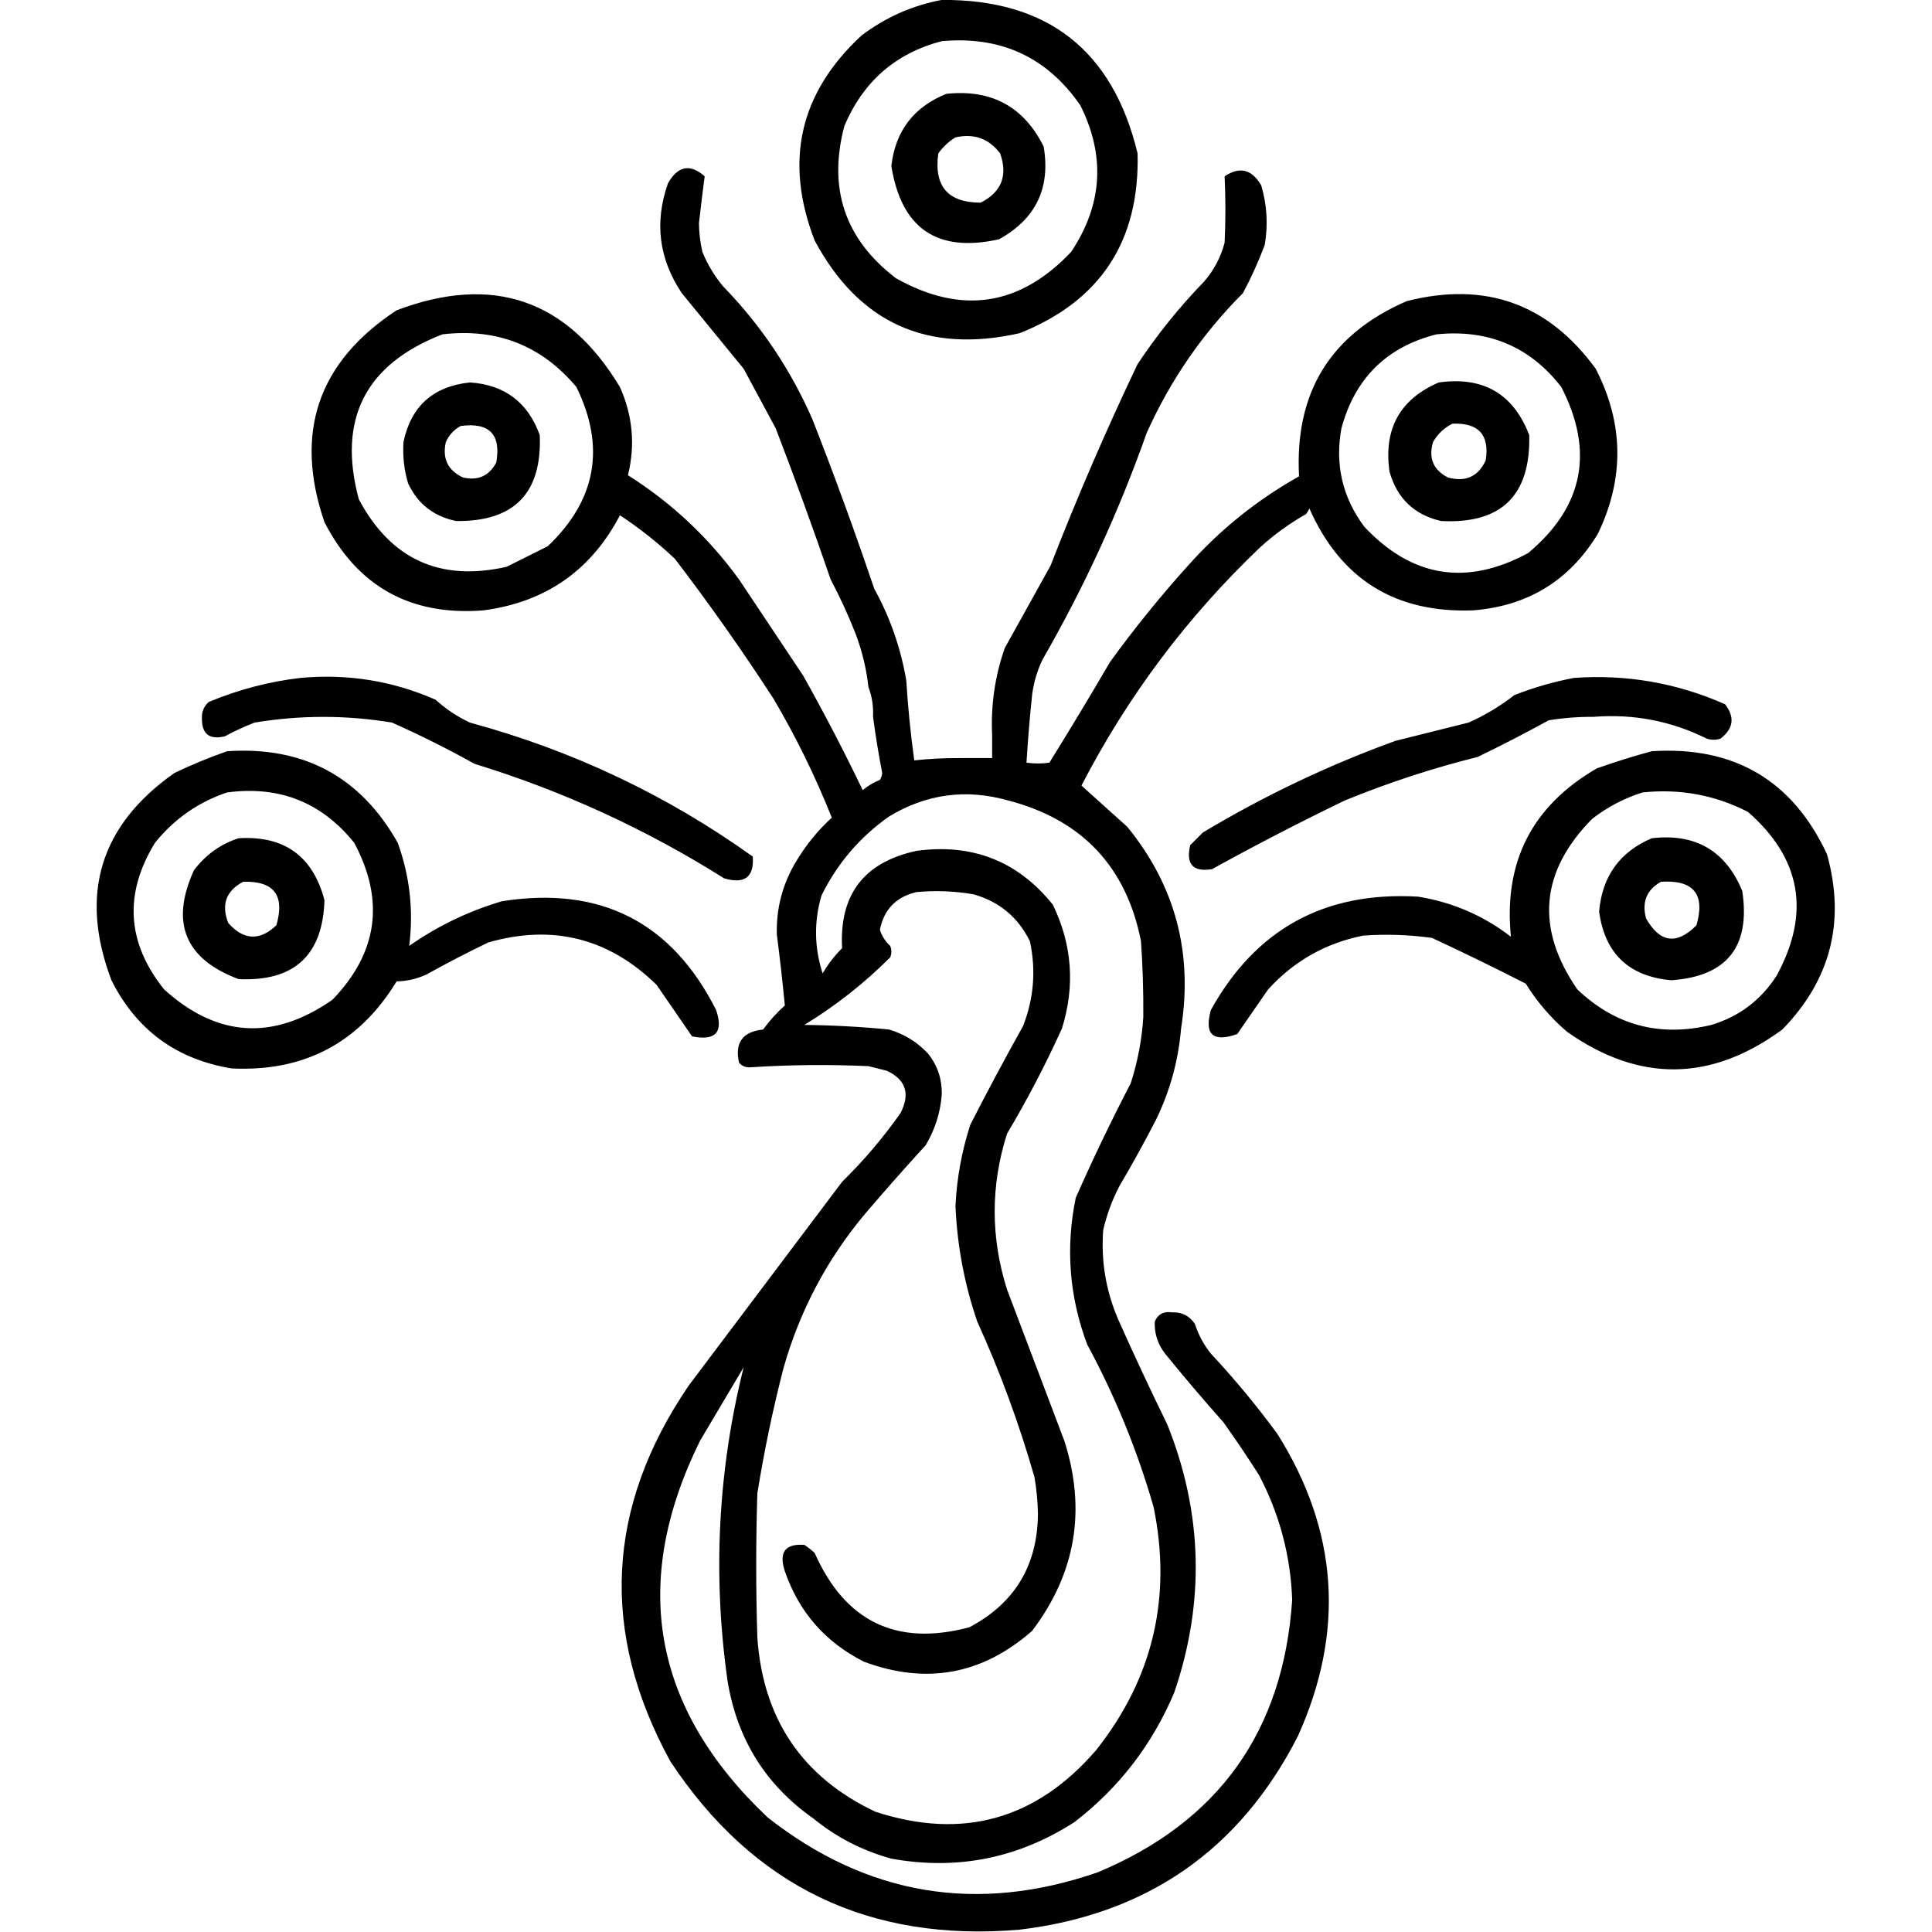<?xml version="1.0" encoding="UTF-8" standalone="no"?>
<!DOCTYPE svg PUBLIC "-//W3C//DTD SVG 1.1//EN" "http://www.w3.org/Graphics/SVG/1.1/DTD/svg11.dtd">
<svg width="100%" height="100%" viewBox="0 0 1024 1024" version="1.1" xmlns="http://www.w3.org/2000/svg" xmlns:xlink="http://www.w3.org/1999/xlink" xml:space="preserve" xmlns:serif="http://www.serif.com/" style="fill-rule:evenodd;clip-rule:evenodd;stroke-linejoin:round;stroke-miterlimit:2;">
    <g transform="matrix(1.214,0,0,1.214,-102.395,-153.605)">
        <path d="M477.5,612.5C481.832,604.047 479.832,597.88 471.5,594C468.833,593.333 466.167,592.667 463.5,592C446.317,591.216 429.15,591.382 412,592.5C409.966,592.646 408.299,591.98 407,590.5C405.048,581.779 408.548,576.945 417.5,576C420.335,572.134 423.502,568.634 427,565.5C426.008,555.18 424.841,544.847 423.5,534.5C423.209,522.995 426.043,512.329 432,502.5C436.221,495.441 441.387,489.108 447.5,483.5C440.284,465.404 431.784,448.071 422,431.5C408.444,410.612 394.111,390.279 379,370.5C371.51,363.434 363.51,357.101 355,351.5C342.43,375.551 322.597,389.384 295.5,393C263.678,395.524 240.511,382.691 226,354.5C212.636,315.428 223.136,284.595 257.5,262C299.49,246.11 331.99,257.277 355,295.5C360.581,307.988 361.748,320.822 358.5,334C377.544,346.042 393.71,361.208 407,379.5C416.333,393.5 425.667,407.5 435,421.5C444.207,437.915 452.874,454.582 461,471.5C463.251,469.623 465.751,468.123 468.5,467C469.081,466.107 469.415,465.107 469.5,464C467.933,455.859 466.599,447.693 465.5,439.5C465.72,434.9 465.054,430.567 463.5,426.5C462.623,418.615 460.789,410.949 458,403.5C454.787,395.289 451.121,387.289 447,379.5C439.355,357.22 431.355,335.22 423,313.5C418.319,304.802 413.652,296.135 409,287.5C399.97,276.475 390.97,265.475 382,254.5C371.976,239.497 369.976,223.497 376,206.5C380.339,198.922 385.673,197.922 392,203.5C391.106,210.27 390.273,217.104 389.5,224C389.559,228.222 390.059,232.389 391,236.5C393.232,241.965 396.232,246.965 400,251.5C416.469,268.417 429.469,287.751 439,309.5C448.59,333.937 457.59,358.603 466,383.5C472.901,395.986 477.568,409.319 480,423.5C480.735,435.226 481.902,446.893 483.5,458.5C490.143,457.788 496.809,457.454 503.5,457.5L517.5,457.5L517.5,447.5C516.883,434.431 518.716,421.764 523,409.5C529.634,397.52 536.3,385.52 543,373.5C554.6,343.64 567.267,314.307 581,285.5C589.559,272.608 599.225,260.608 610,249.5C614.303,244.562 617.303,238.896 619,232.5C619.453,222.812 619.453,213.145 619,203.5C625.581,199.095 630.915,200.429 635,207.5C637.521,216.063 638.021,224.73 636.5,233.5C633.833,240.643 630.666,247.643 627,254.5C609.297,272.224 595.297,292.557 585,315.5C572.791,350.008 557.624,383.008 539.5,414.5C537.233,419.229 535.733,424.229 535,429.5C533.946,439.487 533.112,449.487 532.5,459.5C535.927,459.976 539.26,459.976 542.5,459.5C551.532,444.965 560.365,430.298 569,415.5C579.575,400.921 590.909,386.921 603,373.5C617.025,357.75 633.192,344.75 651.5,334.5C649.519,297.933 665.185,272.433 698.5,258C732.782,249.268 760.282,259.101 781,287.5C793.275,311.322 793.608,335.322 782,359.5C769.624,379.945 751.457,391.111 727.5,393C693.523,394.27 669.69,379.437 656,348.5C655.626,349.416 655.126,350.25 654.5,351C647.235,355.121 640.568,359.954 634.5,365.5C602.681,395.805 576.681,430.472 556.5,469.5C563.157,475.498 569.824,481.498 576.5,487.5C597.415,513.147 605.248,542.48 600,575.5C598.826,589.529 595.16,602.862 589,615.5C583.92,625.327 578.587,634.994 573,644.5C569.877,650.537 567.543,656.87 566,663.5C564.984,677.046 567.151,690.046 572.5,702.5C579.379,717.928 586.546,733.261 594,748.5C609.455,787.138 610.455,826.138 597,865.5C587.418,888.187 572.918,907.02 553.5,922C528.928,937.848 502.261,943.181 473.5,938C460.83,934.5 449.497,928.667 439.5,920.5C418.69,905.917 406.19,885.917 402,860.5C395.439,814.273 397.772,768.606 409,723.5C402.653,734.199 396.32,744.866 390,755.5C359.342,817.553 369.175,872.387 419.5,920C462.996,954.138 510.996,962.138 563.5,944C616.364,921.966 644.697,882.299 648.5,825C647.807,805.729 642.974,787.562 634,770.5C629.029,762.697 623.862,755.03 618.5,747.5C609.763,737.686 601.263,727.686 593,717.5C589.797,713.392 588.297,708.725 588.5,703.5C589.929,700.252 592.429,698.919 596,699.5C600.259,699.296 603.592,700.963 606,704.5C607.556,709.28 609.889,713.613 613,717.5C623.393,728.653 633.059,740.32 642,752.5C668.621,794.785 671.621,838.785 651,884.5C625.631,934.171 585.131,962.337 529.5,969C463.873,974.6 413.04,950.1 377,895.5C346.219,839.224 348.886,784.558 385,731.5C407.333,701.833 429.667,672.167 452,642.5C461.461,633.215 469.961,623.215 477.5,612.5ZM466.5,917.5C504.63,929.958 536.797,920.958 563,890.5C587.731,859.206 596.064,823.873 588,784.5C580.909,759.83 571.243,736.164 559,713.5C551.181,692.669 549.514,671.336 554,649.5C561.455,632.59 569.455,615.923 578,599.5C581.056,590.053 582.89,580.386 583.5,570.5C583.583,559.484 583.249,548.484 582.5,537.5C576.089,504.92 556.756,484.42 524.5,476C506.094,470.813 488.761,473.146 472.5,483C459.756,491.972 449.923,503.472 443,517.5C439.67,528.884 439.836,540.217 443.5,551.5C445.849,547.472 448.683,543.806 452,540.5C450.723,517.107 461.556,502.94 484.5,498C508.936,494.692 528.77,502.525 544,521.5C552.439,538.921 553.772,556.921 548,575.5C540.84,591.311 532.84,606.645 524,621.5C516.817,644.12 516.817,666.787 524,689.5C532.327,711.49 540.66,733.49 549,755.5C558.693,785.677 554.026,813.344 535,838.5C513.271,857.645 488.771,862.145 461.5,852C444.645,843.48 433.145,830.314 427,812.5C424.282,804.242 427.115,800.409 435.5,801C437.09,802.046 438.59,803.213 440,804.5C453.324,834.579 475.824,845.413 507.5,837C527.297,826.593 537.297,810.093 537.5,787.5C537.405,782.128 536.905,776.794 536,771.5C529.33,748.171 520.996,725.504 511,703.5C505.391,687.121 502.224,670.288 501.5,653C502.077,640.887 504.244,629.053 508,617.5C515.427,602.976 523.094,588.643 531,574.5C535.703,562.484 536.703,550.15 534,537.5C528.914,527.088 520.747,520.255 509.5,517C501.214,515.546 492.881,515.213 484.5,516C475.582,518.084 470.249,523.584 468.5,532.5C469.378,535.215 470.878,537.549 473,539.5C473.667,541.167 473.667,542.833 473,544.5C461.673,555.828 449.173,565.661 435.5,574C447.874,574.13 460.208,574.797 472.5,576C479.204,578.009 484.871,581.509 489.5,586.5C493.678,591.701 495.678,597.701 495.5,604.5C494.879,612.401 492.546,619.735 488.5,626.5C479.532,636.306 470.699,646.306 462,656.5C445.448,676.268 433.615,698.601 426.5,723.5C421.814,741.605 417.98,759.938 415,778.5C414.333,799.5 414.333,820.5 415,841.5C417.482,877.091 434.649,902.425 466.5,917.5ZM277.5,272.5C243.785,285.596 231.619,309.596 241,344.5C254.951,370.724 276.451,380.557 305.5,374C311.469,371.016 317.469,368.016 323.5,365C344.659,344.879 348.826,321.712 336,295.5C320.802,277.37 301.302,269.703 277.5,272.5ZM262.5,337.5C260.767,331.654 260.1,325.654 260.5,319.5C263.801,303.871 273.468,295.204 289.5,293.5C304.677,294.509 314.843,302.175 320,316.5C321.021,341.813 308.854,354.313 283.5,354C273.649,351.967 266.649,346.467 262.5,337.5ZM285.5,312.5C282.592,314.06 280.425,316.394 279,319.5C277.372,326.743 279.872,331.909 286.5,335C293.034,336.493 297.867,334.327 301,328.5C303.19,316.189 298.024,310.855 285.5,312.5ZM711.5,272.5C689.755,277.991 675.921,291.657 670,313.5C667.103,329.345 670.437,343.678 680,356.5C700.822,378.663 724.655,382.496 751.5,368C775.648,347.845 780.482,323.679 766,295.5C752.305,277.862 734.138,270.195 711.5,272.5ZM712.5,293.5C731.925,290.786 745.092,298.452 752,316.5C752.619,342.881 739.786,355.381 713.5,354C701.802,351.304 694.302,344.137 691,332.5C688.323,313.84 695.489,300.84 712.5,293.5ZM718.5,311.5C714.907,313.256 712.074,315.923 710,319.5C707.925,326.511 710.092,331.677 716.5,335C724.244,337.097 729.744,334.597 733,327.5C734.729,316.391 729.896,311.057 718.5,311.5ZM495.5,126.5C541.694,126.189 570.194,148.523 581,193.5C581.959,231.789 564.793,257.956 529.5,272C489.16,281.071 459.327,267.571 440,231.5C426.621,196.861 433.454,167.028 460.5,142C471.056,134.05 482.722,128.883 495.5,126.5ZM495.5,144.5C475.405,149.745 461.239,162.078 453,181.5C445.735,208.824 453.235,230.99 475.5,248C504.074,264.059 529.574,260.225 552,236.5C565.715,215.91 567.048,194.577 556,172.5C541.474,151.493 521.308,142.16 495.5,144.5ZM497.5,167.5C517.148,165.402 531.315,173.069 540,190.5C543.069,208.633 536.569,222.133 520.5,231C493.537,237.014 477.87,226.347 473.5,199C475.248,183.75 483.248,173.25 497.5,167.5ZM501.5,186.5C498.584,188.274 496.084,190.607 494,193.5C492.015,207.841 498.182,215.008 512.5,215C521.595,210.39 524.429,203.223 521,193.5C516.09,187.028 509.59,184.695 501.5,186.5ZM215.5,422.5C236.042,420.6 255.709,423.767 274.5,432C278.984,436.078 283.984,439.411 289.5,442C334.394,454.202 375.56,473.702 413,500.5C413.628,509.469 409.462,512.635 400.5,510C366.348,488.508 330.014,471.841 291.5,460C279.769,453.468 267.769,447.468 255.5,442C235.506,438.684 215.506,438.684 195.5,442C191.047,443.726 186.714,445.726 182.5,448C175.72,449.612 172.386,446.946 172.5,440C172.408,437.186 173.408,434.853 175.5,433C188.468,427.593 201.801,424.093 215.5,422.5ZM771.5,422.5C794.49,420.865 816.49,424.699 837.5,434C841.841,439.628 841.174,444.628 835.5,449C833.5,449.667 831.5,449.667 829.5,449C813.957,441.283 797.457,438.116 780,439.5C773.447,439.45 766.947,439.95 760.5,441C750.386,446.558 740.053,451.892 729.5,457C709.729,461.924 690.396,468.257 671.5,476C651.821,485.505 632.488,495.505 613.5,506C605.164,507.327 601.997,503.827 604,495.5L609.5,490C636.214,473.976 664.214,460.643 693.5,450C704.162,447.335 714.828,444.668 725.5,442C732.671,438.827 739.337,434.827 745.5,430C754.052,426.666 762.719,424.166 771.5,422.5ZM805.5,454.5C841.441,452.206 866.941,467.206 882,499.5C890.131,528.81 883.631,554.31 862.5,576C831.366,598.858 800.033,599.191 768.5,577C761.377,570.883 755.377,563.883 750.5,556C736.956,549.061 723.289,542.395 709.5,536C699.532,534.621 689.532,534.287 679.5,535C663.087,538.289 649.254,546.123 638,558.5L624.5,578C613.88,581.71 610.047,578.21 613,567.5C632.601,532.109 662.768,515.609 703.5,518C718.549,520.446 732.049,526.279 744,535.5C740.728,502.877 753.228,478.377 781.5,462C789.505,459.163 797.505,456.663 805.5,454.5ZM801.5,472.5C793.545,474.979 786.212,478.812 779.5,484C756.788,506.995 754.622,531.829 773,558.5C789.565,574.236 809.065,579.403 831.5,574C843.636,570.347 853.136,563.18 860,552.5C874.899,525.165 870.733,501.332 847.5,481C833.098,473.621 817.765,470.788 801.5,472.5ZM805.5,492.5C824.559,490.273 837.726,497.94 845,515.5C848.679,539.808 838.345,552.808 814,554.5C795.499,552.831 784.999,542.831 782.5,524.5C783.836,509.123 791.502,498.456 805.5,492.5ZM809.5,511.5C803.25,515.018 801.084,520.351 803,527.5C809.047,538.175 816.38,539.175 825,530.5C828.914,516.906 823.747,510.572 809.5,511.5ZM183.5,454.5C216.884,452.271 241.718,465.604 258,494.5C263.277,509.102 264.944,524.102 263,539.5C275.376,530.821 288.876,524.321 303.5,520C346.439,513.218 377.605,529.051 397,567.5C400.279,577.228 396.779,581.061 386.5,579C381.332,571.481 376.165,563.981 371,556.5C350.125,536.101 325.625,529.935 297.5,538C288.343,542.412 279.343,547.078 270.5,552C266.389,553.891 262.056,554.891 257.5,555C241.141,581.849 217.141,594.516 185.5,593C161.404,589.047 143.904,576.213 133,554.5C118.826,517.034 127.993,486.867 160.5,464C168.094,460.368 175.761,457.201 183.5,454.5ZM183.5,472.5C170.91,476.722 160.41,484.055 152,494.5C138.363,516.787 139.696,538.121 156,558.5C179.205,579.493 203.705,580.993 229.5,563C249.284,542.512 252.451,519.678 239,494.5C224.782,476.801 206.282,469.468 183.5,472.5ZM188.5,492.5C208.434,491.278 220.934,500.278 226,519.5C225.269,543.637 212.769,555.137 188.5,554C165.103,545.229 158.603,529.396 169,506.5C174.139,499.703 180.639,495.037 188.5,492.5ZM190.5,511.5C183.016,515.485 180.849,521.485 184,529.5C190.746,537.068 197.746,537.402 205,530.5C208.806,517.419 203.973,511.085 190.5,511.5Z"/>
    </g>
</svg>
